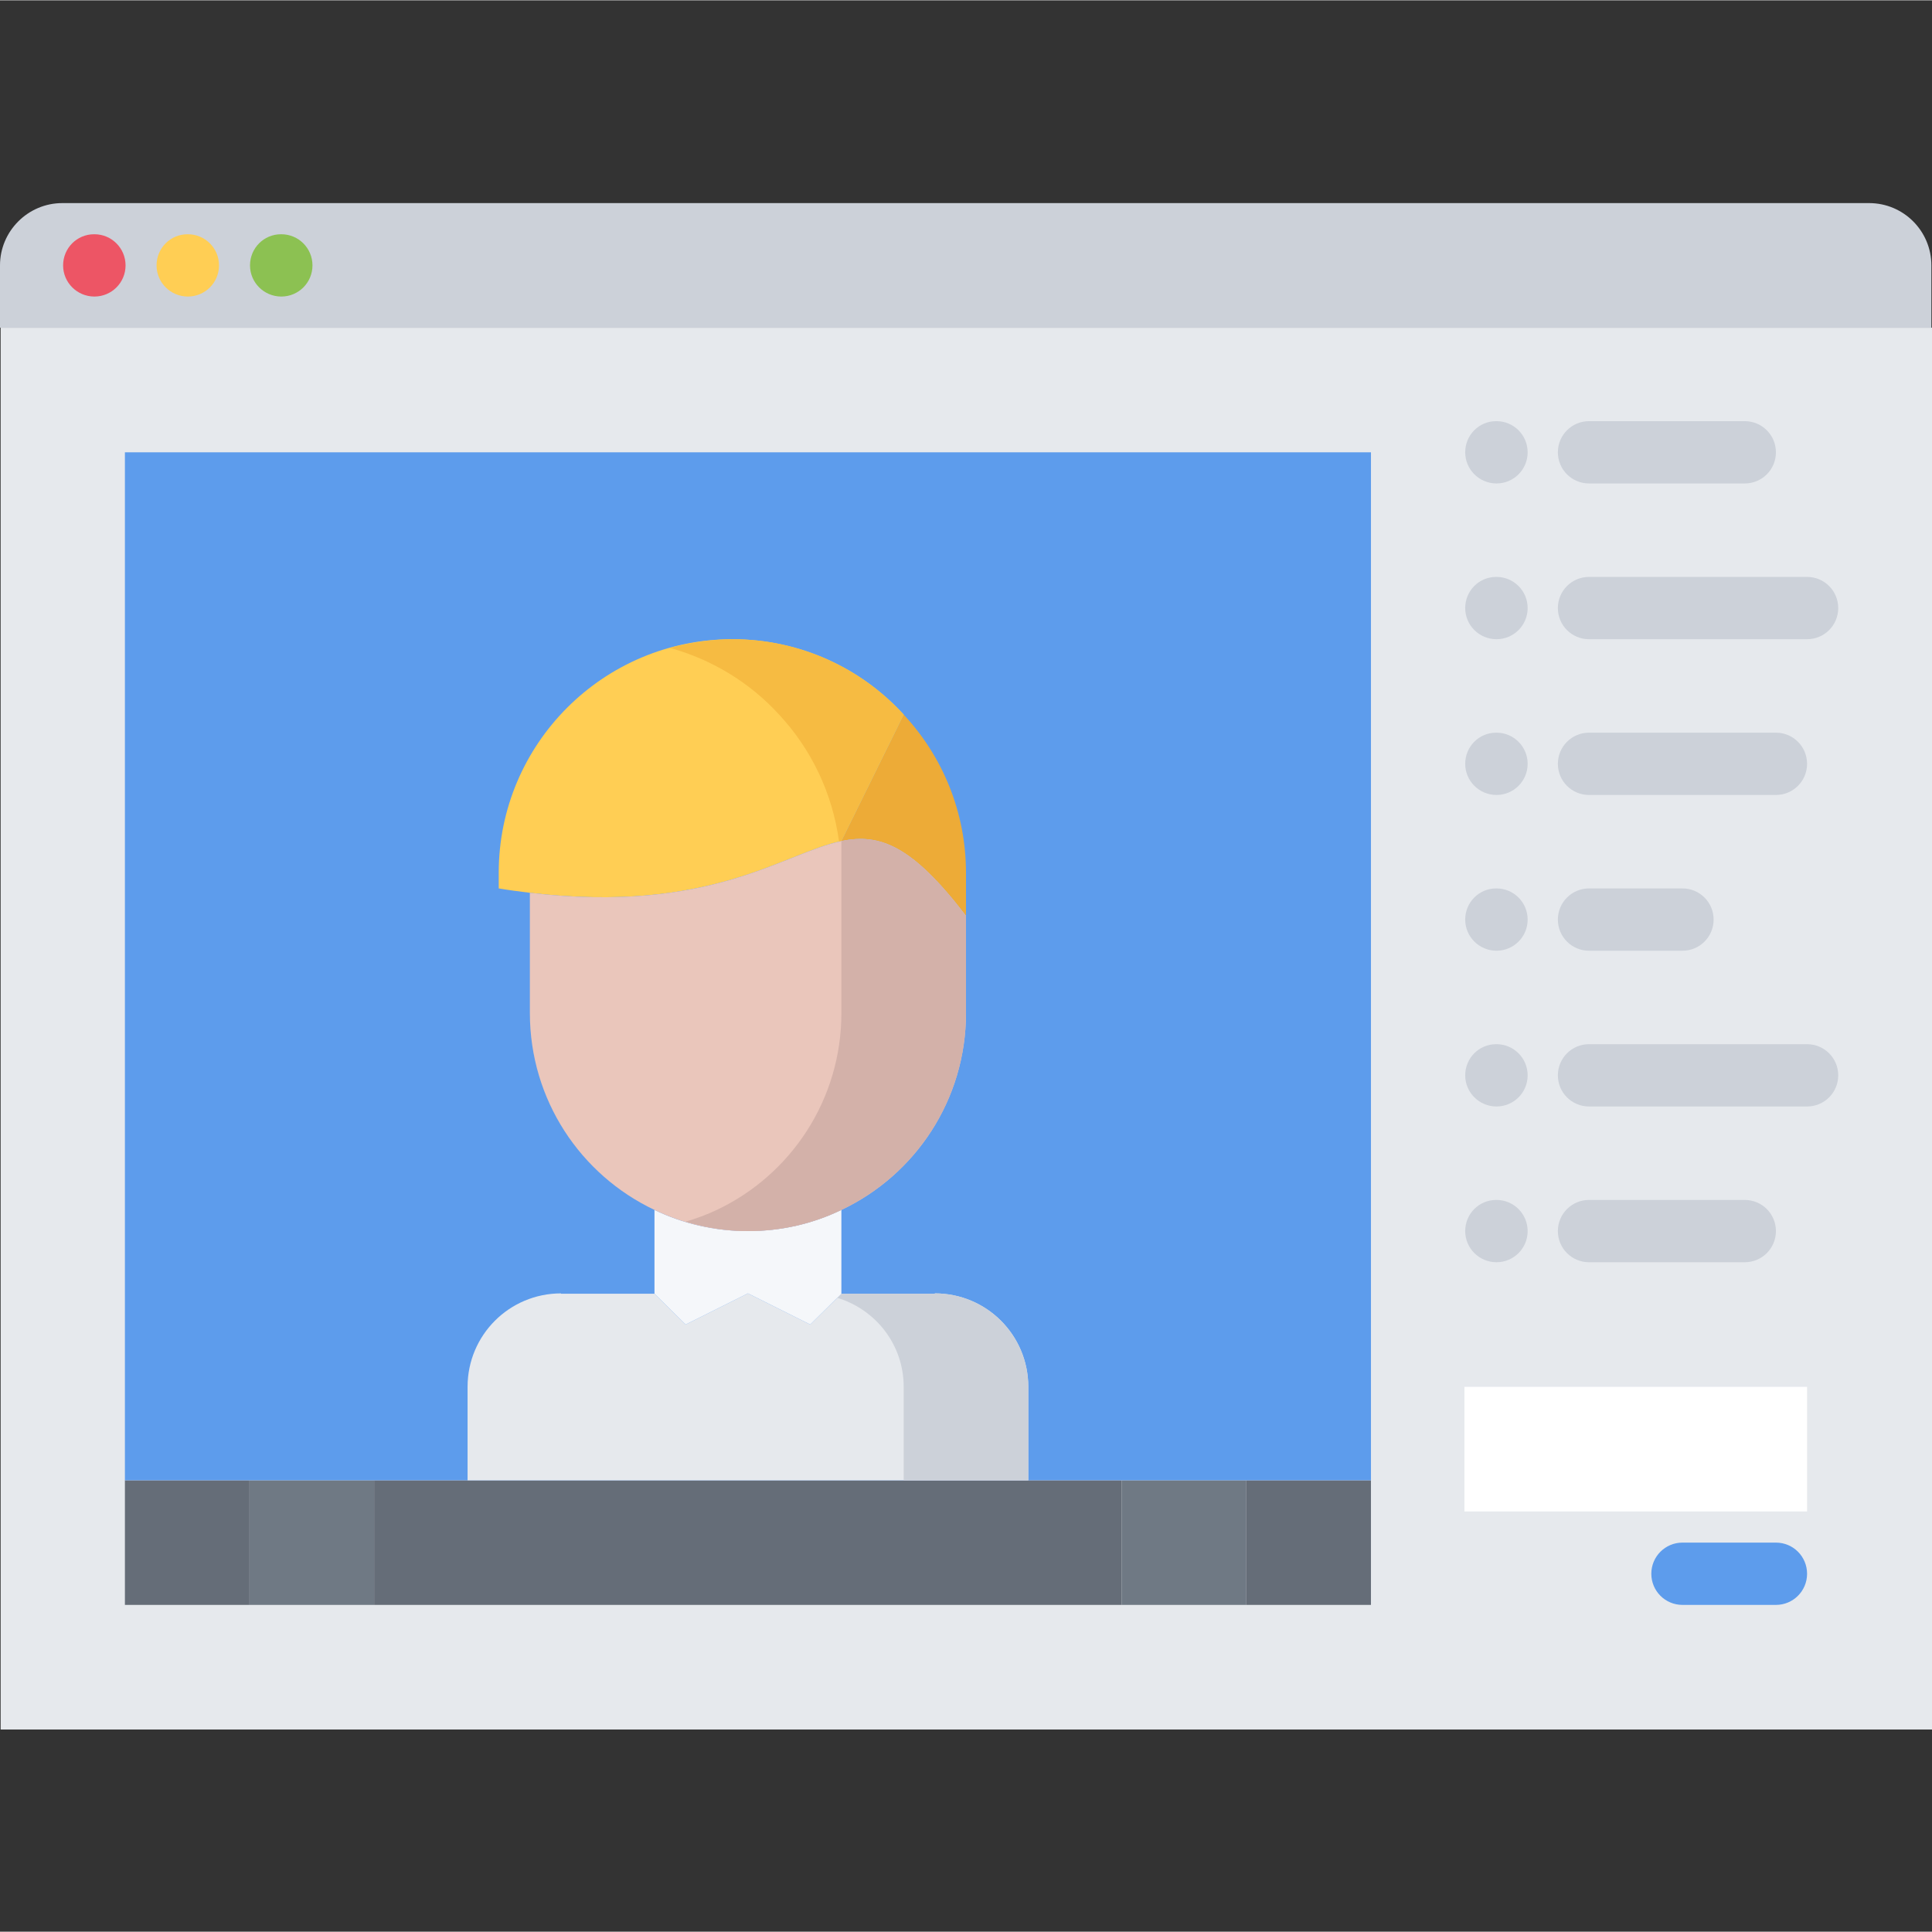 <svg height="496pt" viewBox="0 -52 496.16 496" width="496pt" xmlns="http://www.w3.org/2000/svg"><rect x="0" y="-52" width="496.16" height="496" fill="#333333" stroke="none"/><path d="m496.16 32.078v360h-496v-360zm0 0" fill="#e6e9ed"/><path d="m376.078 304.078h88v32h-88zm0 0" fill="#fff"/><path d="m496 16.078v16h-496v-16c0-8.805 7.191-16 16-16h464c8.879 0 16 7.195 16 16zm0 0" fill="#ccd1d9"/><path d="m32.078 328.078h32v32h-32zm0 0" fill="#656d78"/><path d="m64.078 328.078h32v32h-32zm0 0" fill="#6f7984"/><path d="m288.078 328.078v32h-192v-32zm0 0" fill="#656d78"/><path d="m288.078 328.078h32v32h-32zm0 0" fill="#6f7984"/><path d="m320.078 328.078h32v32h-32zm0 0" fill="#656d78"/><path d="m32.078 64.078h320v264h-320zm0 0" fill="#5d9cec"/><path d="m264.078 304.078v24h-144v-24c0-13.277 10.723-24 24-24v.082h24l8 7.918 16-8 16 8 8-7.918h24v-.082c13.281 0 24 10.723 24 24zm0 0" fill="#e6e9ed"/><path d="m240.078 280.078v.082h-24l-1.062 1.055c9.863 2.984 17.062 12.016 17.062 22.863v24h32v-24c0-13.277-10.719-24-24-24zm0 0" fill="#ccd1d9"/><path d="m216.078 280.078v.082l-8 7.918-16-8-16 8-8-7.918v-21.52c7.281 3.512 15.363 5.438 24 5.438 8.641 0 16.723-1.918 24-5.438zm0 0" fill="#f5f7fa"/><path d="m248.078 172.078v11.043c-13.758-18-22.078-21.281-32-19.199l16-32.48c9.922 10.637 16 24.957 16 40.637zm0 0" fill="#edab37"/><path d="m232.078 131.441-16 32.48c-14.957 3.125-33.52 18.727-80 13.277-2.559-.32-5.199-.641-8-1.121v-4c0-33.117 26.883-60 60-60 17.441 0 33.121 7.441 44 19.363zm0 0" fill="#ffce54"/><path d="m188.078 112.078c-2.621 0-5.191.211-7.727.555-.375.047-.734.109-1.105.168-2.445.375-4.848.855-7.184 1.504-.008 0-.008 0-.016 0 10.922 3.023 20.609 8.992 28.031 17.129 8.195 8.797 13.715 20.117 15.402 32.629.191-.047.406-.117.598-.16l16-32.477c-10.879-11.906-26.559-19.348-44-19.348zm0 0" fill="#f6bb42"/><path d="m248.078 183.121v24.957c0 22.32-13.039 41.602-32 50.562-7.277 3.512-15.359 5.438-24 5.438-8.637 0-16.719-1.918-24-5.438-18.957-8.961-32-28.242-32-50.562v-30.879c46.48 5.449 65.043-10.16 80-13.277 9.922-2.082 18.242 1.199 32 19.199zm0 0" fill="#eac6bb"/><path d="m216.078 163.91v44.168c0 22.32-13.039 41.602-32 50.562-2.559 1.23-5.246 2.191-8 3.023 5.066 1.527 10.402 2.414 16 2.414 8.641 0 16.723-1.918 24-5.438 18.961-8.961 32-28.242 32-50.562v-24.957c-13.758-18-22.078-21.281-32-19.211zm0 0" fill="#d3b1a9"/><path d="m384.32 72.078c-4.426 0-8.039-3.574-8.039-8 0-4.422 3.535-8 7.949-8h.09c4.414 0 8 3.578 8 8 0 4.426-3.586 8-8 8zm0 0" fill="#ccd1d9"/><path d="m384.32 112.078c-4.426 0-8.039-3.574-8.039-8 0-4.422 3.535-8 7.949-8h.09c4.414 0 8 3.578 8 8 0 4.426-3.586 8-8 8zm0 0" fill="#ccd1d9"/><path d="m384.32 152.078c-4.426 0-8.039-3.574-8.039-8 0-4.422 3.535-8 7.949-8h.09c4.414 0 8 3.578 8 8 0 4.426-3.586 8-8 8zm0 0" fill="#ccd1d9"/><path d="m384.32 192.078c-4.426 0-8.039-3.574-8.039-8 0-4.422 3.535-8 7.949-8h.09c4.414 0 8 3.578 8 8 0 4.426-3.586 8-8 8zm0 0" fill="#ccd1d9"/><path d="m384.32 232.078c-4.426 0-8.039-3.574-8.039-8 0-4.422 3.535-8 7.949-8h.09c4.414 0 8 3.578 8 8 0 4.426-3.586 8-8 8zm0 0" fill="#ccd1d9"/><path d="m24.246 24.078c-4.422 0-8.039-3.574-8.039-8 0-4.422 3.535-8 7.953-8h.086c4.418 0 8 3.578 8 8 0 4.426-3.582 8-8 8zm0 0" fill="#ed5565"/><path d="m48.246 24.078c-4.422 0-8.039-3.574-8.039-8 0-4.422 3.535-8 7.953-8h.086c4.418 0 8 3.578 8 8 0 4.426-3.582 8-8 8zm0 0" fill="#ffce54"/><path d="m72.246 24.078c-4.422 0-8.039-3.574-8.039-8 0-4.422 3.535-8 7.953-8h.086c4.418 0 8 3.578 8 8 0 4.426-3.582 8-8 8zm0 0" fill="#8cc152"/><g fill="#ccd1d9"><path d="m448.078 72.078h-40c-4.422 0-8-3.574-8-8 0-4.422 3.578-8 8-8h40c4.426 0 8 3.578 8 8 0 4.426-3.574 8-8 8zm0 0"/><path d="m464.078 112.078h-56c-4.422 0-8-3.574-8-8 0-4.422 3.578-8 8-8h56c4.426 0 8 3.578 8 8 0 4.426-3.574 8-8 8zm0 0"/><path d="m456.078 152.078h-48c-4.422 0-8-3.574-8-8 0-4.422 3.578-8 8-8h48c4.426 0 8 3.578 8 8 0 4.426-3.574 8-8 8zm0 0"/><path d="m432.078 192.078h-24c-4.422 0-8-3.574-8-8 0-4.422 3.578-8 8-8h24c4.426 0 8 3.578 8 8 0 4.426-3.574 8-8 8zm0 0"/><path d="m464.078 232.078h-56c-4.422 0-8-3.574-8-8 0-4.422 3.578-8 8-8h56c4.426 0 8 3.578 8 8 0 4.426-3.574 8-8 8zm0 0"/><path d="m384.32 272.078c-4.426 0-8.039-3.574-8.039-8 0-4.422 3.535-8 7.949-8h.09c4.414 0 8 3.578 8 8 0 4.426-3.586 8-8 8zm0 0"/><path d="m448.078 272.078h-40c-4.422 0-8-3.574-8-8 0-4.422 3.578-8 8-8h40c4.426 0 8 3.578 8 8 0 4.426-3.574 8-8 8zm0 0"/></g><path d="m456.078 360.078h-24c-4.422 0-8-3.574-8-8 0-4.422 3.578-8 8-8h24c4.426 0 8 3.578 8 8 0 4.426-3.574 8-8 8zm0 0" fill="#5d9cec"/></svg>